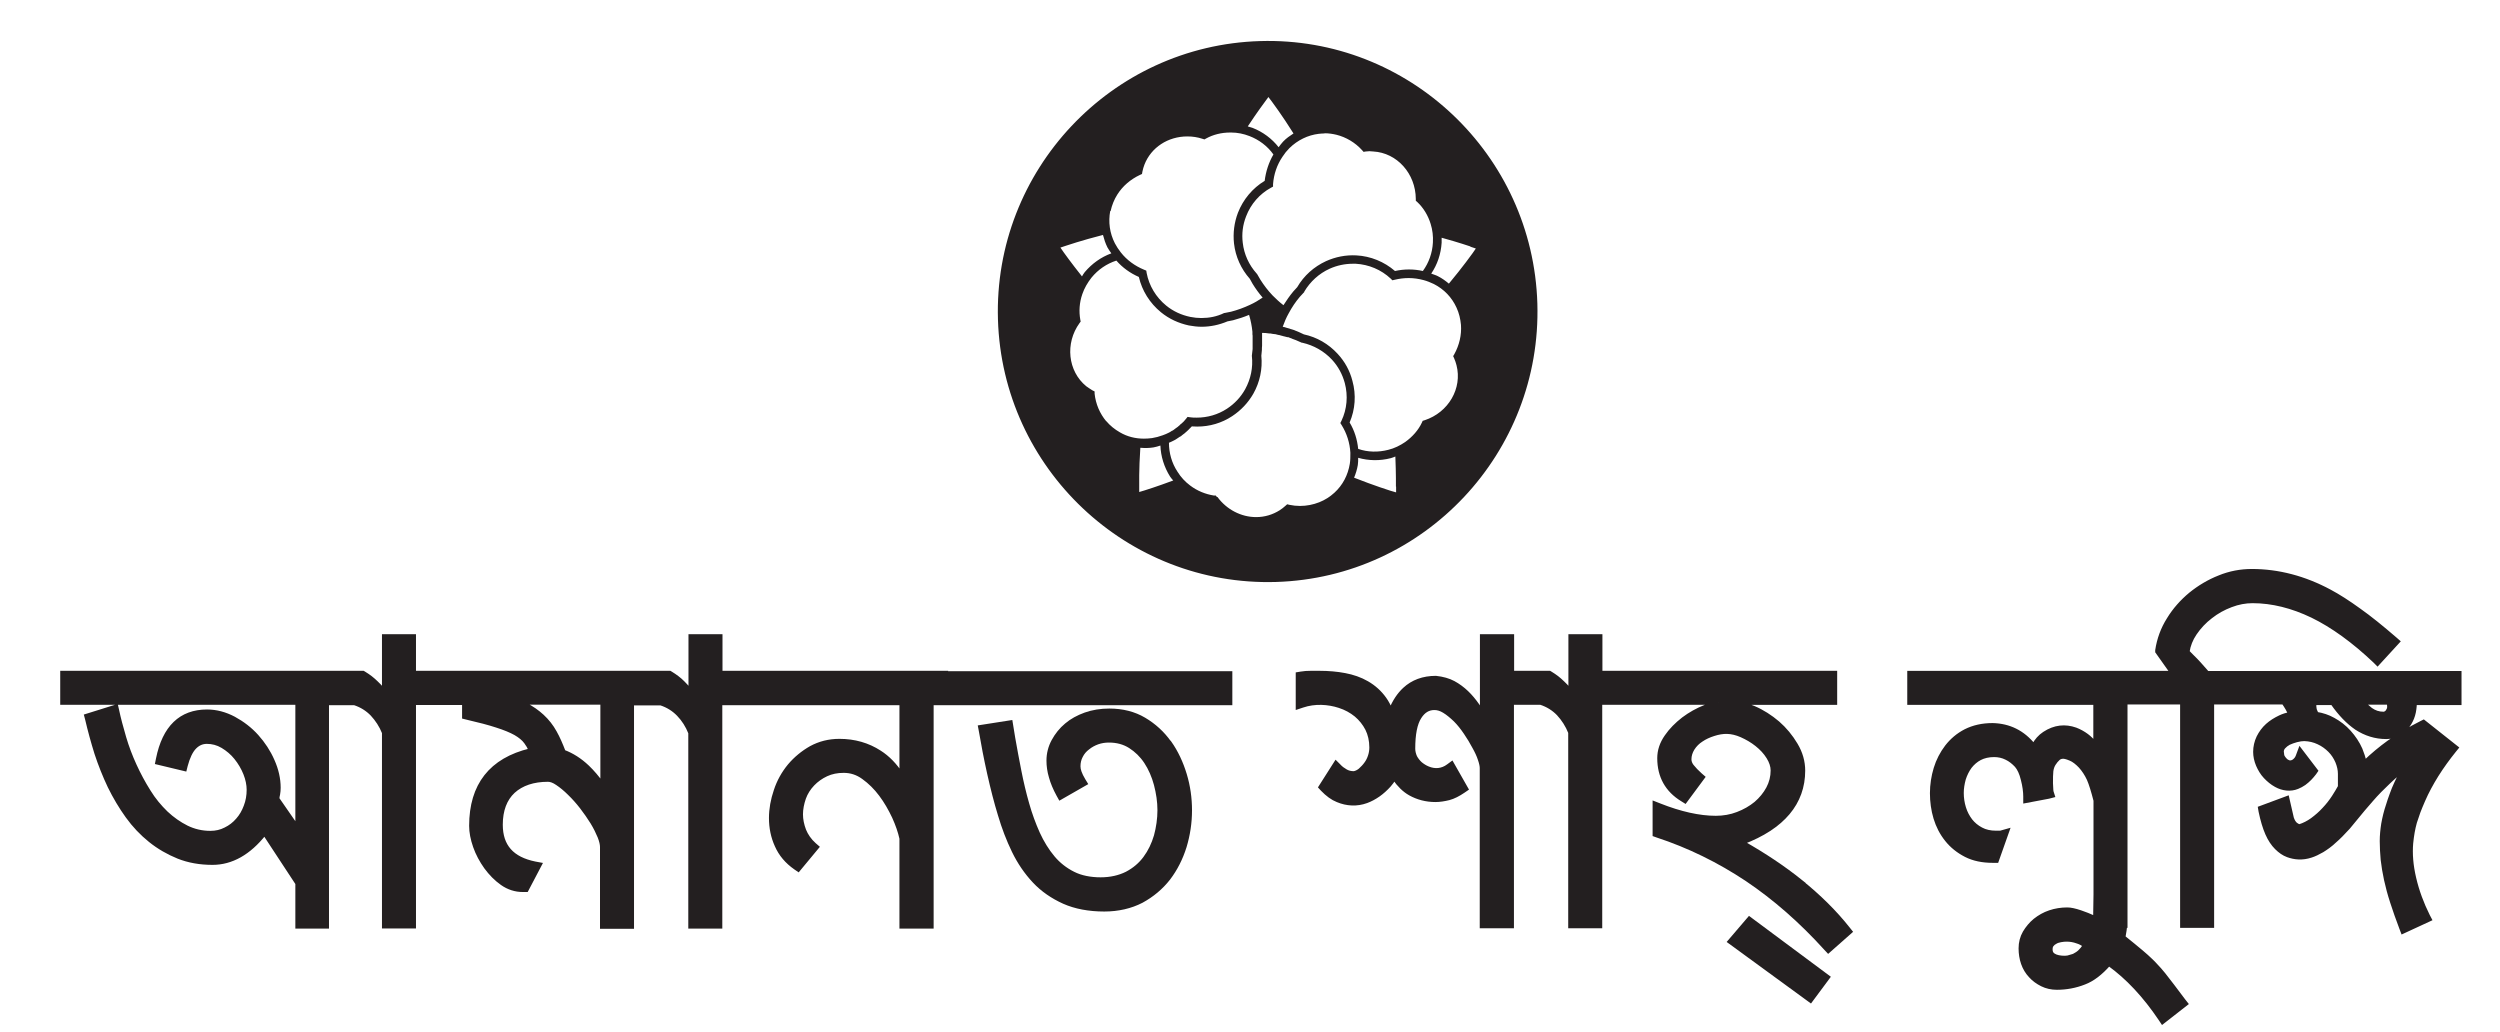 <?xml version="1.0" encoding="UTF-8"?><svg id="Layer_1" xmlns="http://www.w3.org/2000/svg" viewBox="0 0 134.5 55.53"><defs><style>.cls-1,.cls-2{fill:#231f20;}.cls-2{stroke:#231f20;stroke-miterlimit:10;stroke-width:.2px;}</style></defs><path class="cls-2" d="M62.92,39.95c-.36-.51-.82-.93-1.36-1.25-.54-.32-1.17-.48-1.88-.48-.46,0-.9.07-1.29.21-.39.14-.74.33-1.02.57-.29.24-.52.53-.7.86-.18.33-.27.69-.27,1.06,0,.28.04.58.13.88.08.3.22.63.4.96l.1.18,1.38-.79-.11-.18c-.1-.17-.17-.31-.21-.43-.04-.11-.06-.21-.06-.31,0-.2.04-.38.13-.55.09-.18.21-.32.37-.44.16-.13.33-.22.52-.29.2-.07.4-.1.61-.1.43,0,.81.1,1.14.31.33.21.62.49.85.84.23.35.41.76.53,1.21.12.46.19.92.19,1.38s-.07.94-.19,1.38c-.13.44-.32.84-.58,1.19-.25.34-.58.62-.98.83-.4.2-.87.31-1.41.31s-1.06-.1-1.47-.31c-.42-.21-.79-.5-1.09-.86-.31-.37-.58-.81-.8-1.29-.22-.49-.42-1.03-.58-1.6-.16-.56-.3-1.15-.42-1.76-.12-.61-.23-1.2-.33-1.77l-.14-.86-1.66.26.04.21c.12.71.27,1.49.45,2.3.18.8.37,1.55.58,2.23.2.68.45,1.33.74,1.93.3.62.67,1.16,1.11,1.63.44.47.98.84,1.6,1.12.61.27,1.34.41,2.17.41.75,0,1.43-.16,2.01-.46.57-.31,1.06-.72,1.45-1.22.38-.5.67-1.07.87-1.71.19-.63.29-1.29.29-1.95s-.09-1.3-.28-1.93c-.19-.63-.46-1.21-.82-1.72Z"/><path class="cls-2" d="M50.85,36.19h-12.08v-1.97h-1.63v2.94s-.04-.04-.06-.07c-.12-.14-.23-.26-.33-.36-.1-.1-.21-.2-.32-.28-.11-.08-.22-.16-.34-.23l-.05-.03h-13.76v-1.97h-1.63v2.94s-.04-.04-.06-.07c-.12-.14-.23-.26-.34-.36-.11-.11-.22-.2-.32-.28-.11-.08-.22-.16-.34-.23l-.05-.03H3.34v1.63h12.65v6.68l-1.06-1.53c.01-.09.02-.17.04-.24.02-.11.03-.23.03-.35,0-.48-.11-.97-.33-1.46-.21-.48-.5-.92-.85-1.31-.35-.39-.77-.71-1.23-.96-.47-.25-.96-.38-1.45-.38-1.42,0-2.31.86-2.65,2.56l-.04.2,1.5.36.05-.2c.12-.45.28-.79.48-.99.19-.19.4-.28.65-.28.29,0,.57.07.84.23.27.16.52.37.72.62.21.26.38.55.5.85.12.3.18.6.18.87,0,.31-.05.61-.16.89-.1.27-.24.52-.43.73-.18.21-.4.38-.65.5-.25.13-.52.19-.81.19-.46,0-.88-.1-1.27-.29-.4-.2-.77-.46-1.11-.78-.34-.33-.66-.71-.93-1.15-.29-.46-.54-.93-.76-1.41-.22-.48-.41-.98-.56-1.49-.16-.55-.29-1.03-.38-1.46l-.05-.22-1.63.51.05.19c.14.6.31,1.22.5,1.83.2.61.44,1.21.71,1.78.28.57.6,1.11.96,1.61.36.5.77.93,1.23,1.3.46.37.97.66,1.51.88.55.22,1.17.33,1.84.33,1.03,0,1.97-.53,2.8-1.58l1.76,2.68v2.33h1.61v-12.02h1.47c.37.12.69.32.95.59.26.28.48.61.63.99v10.43h1.63v-12.02h2.68v.75l.16.04c.65.15,1.19.29,1.61.43.41.13.75.27,1,.41.24.14.43.29.56.47.09.12.18.27.25.43-2.13.51-3.2,1.88-3.2,4.07,0,.34.07.71.21,1.11.14.4.34.77.59,1.12.25.34.54.64.87.87.34.24.72.36,1.11.36h.21l.73-1.39-.27-.05c-1.24-.25-1.84-.93-1.84-2.08,0-.78.23-1.38.67-1.79.45-.41,1.08-.62,1.86-.62.15,0,.31.06.5.19.21.14.43.32.65.54.23.22.45.47.66.74.21.27.4.55.57.82.17.28.29.53.39.77.09.23.13.41.13.55v4.3h1.63v-12.02h1.54c.37.12.69.32.95.59.27.28.48.61.63.99v10.43h1.63v-12.02h9.73v3.82c-.33-.51-.72-.91-1.16-1.19-.63-.41-1.36-.62-2.17-.62-.56,0-1.07.13-1.53.38-.44.25-.83.57-1.16.96-.33.4-.58.85-.74,1.34-.17.5-.26.99-.26,1.48,0,.52.1,1.02.31,1.48.21.48.55.88,1.01,1.2l.16.11,1.02-1.23-.15-.13c-.26-.23-.44-.5-.55-.77-.11-.29-.17-.58-.17-.86s.06-.58.16-.87c.1-.28.26-.53.47-.75.2-.21.45-.39.73-.52.28-.13.59-.19.93-.19.38,0,.73.11,1.06.35.35.25.66.56.93.92.28.37.51.78.71,1.2.19.42.32.8.4,1.16v4.75h1.64v-12.02h16.07v-1.63h-15.36ZM32.4,37.81v4.38c-.25-.36-.52-.67-.79-.93-.4-.38-.83-.65-1.28-.82-.15-.39-.3-.74-.47-1.04-.18-.33-.41-.62-.68-.87-.26-.24-.56-.45-.91-.63-.06-.03-.12-.06-.18-.09h4.31Z"/><path class="cls-2" d="M96.87,47.41c-.9-.72-1.94-1.42-3.11-2.08,2.16-.82,3.26-2.13,3.26-3.87,0-.48-.13-.95-.4-1.4-.26-.44-.59-.84-.97-1.17-.39-.33-.82-.61-1.29-.81-.29-.12-.58-.21-.86-.26h5.24v-1.63h-12.63v-1.97h-1.63v2.94s-.04-.04-.06-.07c-.12-.14-.23-.26-.34-.36-.11-.11-.22-.2-.32-.28-.11-.08-.22-.16-.34-.23l-.05-.03h-2.01v-1.97h-1.64v4.04c-.08-.1-.15-.21-.22-.31-.18-.26-.38-.5-.59-.7-.21-.2-.45-.38-.71-.52-.26-.14-.58-.23-.95-.27-.68,0-1.25.21-1.69.62-.3.28-.55.65-.74,1.12-.09-.22-.2-.43-.33-.61-.25-.35-.56-.63-.94-.85-.36-.21-.77-.35-1.2-.43-.42-.08-.88-.12-1.35-.12h-.49c-.17,0-.35.01-.52.04l-.18.03v1.8l.27-.09c.65-.22,1.37-.18,1.98.02.34.11.63.27.89.48.25.21.45.46.6.75.14.28.22.62.22.99,0,.14-.02.3-.07.45-.05.16-.12.3-.21.42-.09.13-.2.24-.32.35-.1.08-.21.14-.33.16-.18,0-.32-.04-.44-.11-.14-.08-.26-.17-.35-.27l-.18-.18-.84,1.32.11.12c.27.28.54.48.82.59.5.21,1.04.24,1.56.05.22-.08.44-.2.64-.34.2-.14.4-.32.58-.52.1-.11.19-.24.27-.37.25.36.53.64.85.82.41.23.87.35,1.37.35.23,0,.47-.04.72-.1.26-.07.51-.2.79-.39l.16-.11-.79-1.39-.19.14c-.34.26-.73.28-1.09.13-.15-.06-.29-.15-.41-.25-.12-.11-.21-.23-.28-.36-.06-.14-.1-.29-.1-.44,0-.77.11-1.35.34-1.7.21-.33.47-.48.79-.48.17,0,.34.05.52.16.2.12.4.29.6.48.2.2.38.43.55.68.17.25.33.51.46.76.13.23.24.46.31.68.07.2.1.36.1.46v8.52h1.64v-12.02h1.54c.37.12.69.32.95.59.26.28.48.62.63,1v10.43h1.63v-12.02h6.35c-.23.04-.47.11-.71.2-.43.17-.82.39-1.18.66-.36.28-.67.59-.91.94-.26.37-.39.76-.39,1.17,0,.98.42,1.73,1.24,2.23l.16.1.97-1.31-.15-.13c-.18-.16-.33-.32-.45-.47-.09-.12-.13-.24-.13-.36,0-.2.06-.39.17-.57.12-.19.28-.35.47-.47.19-.13.41-.23.66-.31.5-.16.94-.17,1.49.07.29.13.57.29.82.49.25.2.46.42.62.68.15.24.23.48.23.71,0,.34-.08.66-.24.96-.16.3-.39.58-.66.81-.28.23-.61.42-.98.56-.36.14-.76.21-1.17.21-.89,0-1.91-.23-3.02-.67l-.28-.11v1.7l.14.05c1.71.56,3.33,1.36,4.82,2.35,1.49,1,2.92,2.25,4.25,3.72l.14.15,1.2-1.06-.12-.15c-.71-.9-1.58-1.76-2.58-2.56Z"/><polygon class="cls-2" points="93.04 50.66 97.41 53.85 98.36 52.57 94.11 49.41 93.04 50.66"/><path class="cls-2" d="M112.73,49.39c-.3-.14-.57-.24-.8-.32-.3-.1-.53-.15-.71-.15-.33,0-.64.05-.94.15-.3.1-.56.25-.8.44-.23.19-.41.41-.56.66-.15.26-.22.55-.22.85,0,.28.04.55.13.81.09.26.23.49.41.68.17.19.38.34.62.46.24.12.51.18.8.18.5,0,1-.09,1.48-.28.45-.17.89-.51,1.32-1,.99.71,1.92,1.7,2.76,2.95l.12.18,1.28-1-.15-.19c-.22-.29-.42-.55-.58-.77-.18-.24-.34-.44-.48-.62-.15-.18-.29-.35-.44-.5-.14-.16-.31-.31-.48-.47-.18-.16-.38-.33-.59-.5l-.12-.1c-.16-.13-.34-.27-.53-.43.02-.15.05-.27.06-.36.02-.12.02-.2.03-.24h.02v-12.02h3.03v12.02h1.63v-12.02h3.83c.16.23.27.43.35.6-.18.04-.37.1-.54.18-.25.12-.48.26-.68.44-.2.18-.36.4-.48.64-.12.25-.18.52-.18.79,0,.23.05.47.15.71.1.23.23.45.4.63.17.18.36.34.58.46.36.2.78.25,1.15.1.13-.05.25-.12.37-.2.11-.08.21-.17.3-.26.09-.09.17-.19.25-.29l.09-.13-.87-1.14-.13.35c-.04.11-.11.2-.21.27-.09.06-.19.07-.26.05-.08-.03-.13-.06-.17-.1-.06-.06-.1-.11-.13-.16-.03-.05-.05-.09-.05-.14,0-.06-.02-.11-.02-.16,0-.09.03-.17.09-.24.08-.09.17-.16.28-.22.13-.06.27-.11.42-.15.16-.04.29-.06.41-.06.28.01.53.07.76.18.24.11.44.26.61.43.17.17.3.37.4.6.09.22.14.44.14.65v.69c-.09.16-.2.35-.33.55-.15.23-.32.45-.52.66-.19.21-.41.4-.64.57-.21.15-.44.27-.67.34-.06,0-.13-.04-.2-.09-.09-.07-.16-.19-.21-.34l-.25-1.09-1.48.55.03.18c.1.48.22.88.36,1.2.14.32.31.57.5.76.19.19.39.33.61.41.36.13.78.18,1.26.02.19-.06.39-.16.6-.28.21-.13.44-.29.66-.5.22-.19.46-.43.74-.74l.8-.97c.14-.17.29-.34.44-.51.15-.17.29-.33.45-.49.16-.16.32-.32.48-.47.16-.15.33-.31.52-.47.09-.08.18-.16.27-.23-.16.27-.29.52-.39.75-.09.2-.18.4-.25.61-.07.2-.14.38-.19.56-.12.35-.2.69-.26,1.02-.05.32-.08.63-.08.93,0,.32.02.66.05,1,.04.35.1.71.18,1.08.08.37.19.78.33,1.21.14.44.31.91.49,1.39l.08.21,1.47-.68-.1-.19c-.33-.66-.58-1.34-.74-2.03-.16-.68-.21-1.31-.16-1.88.02-.21.05-.41.08-.59.03-.17.07-.35.12-.53.06-.18.12-.37.19-.56.07-.18.15-.38.26-.63.19-.44.44-.9.72-1.35.29-.46.61-.9.94-1.31l.13-.16-1.78-1.41-.12.06c-.62.31-1.21.67-1.76,1.05-.44.32-.88.68-1.29,1.08-.05-.24-.13-.48-.22-.7-.15-.34-.36-.65-.61-.93-.25-.28-.54-.5-.85-.67-.28-.16-.59-.26-.9-.31-.02-.05-.05-.1-.07-.15-.02-.04-.04-.1-.05-.23v-.05s-.03-.05-.04-.1c0-.02,0-.03,0-.04h1c.41.59.84,1.03,1.29,1.34.49.32,1.03.49,1.61.49.22,0,.43-.05.61-.15.18-.09.34-.22.47-.36.13-.14.24-.32.32-.52.08-.2.12-.41.14-.66,0-.05,0-.1-.01-.14h2.42v-1.63h-13.57c-.33-.38-.58-.66-.78-.85-.17-.17-.25-.25-.28-.29.05-.34.18-.67.39-.98.23-.34.52-.65.85-.9.33-.26.69-.46,1.09-.61.39-.15.78-.22,1.16-.22,1.05,0,2.13.27,3.21.79,1.09.53,2.22,1.35,3.36,2.43l.15.15,1.11-1.21-.16-.14c-.73-.63-1.36-1.14-1.94-1.55-.58-.42-1.11-.76-1.58-1.01-1.36-.73-2.77-1.1-4.19-1.1-.6,0-1.19.11-1.75.34-.56.22-1.08.53-1.55.91-.47.39-.87.84-1.18,1.35-.33.52-.53,1.08-.62,1.67v.08s.8,1.13.8,1.13h-14.14v1.63h10.01v2.19c-.14-.17-.29-.32-.45-.44-.19-.14-.39-.25-.6-.33-.56-.2-1.13-.15-1.69.22-.24.16-.43.37-.57.64-.57-.71-1.31-1.08-2.21-1.1-.55,0-1.03.11-1.45.32-.41.21-.75.5-1.02.85-.26.34-.47.74-.6,1.17-.13.43-.2.88-.2,1.33s.06.91.19,1.34c.13.43.33.82.61,1.17.27.34.62.62,1.03.83.41.21.9.31,1.45.31h.22l.58-1.64-.39.11s-.05,0-.08,0h-.16c-.3,0-.57-.06-.79-.18-.23-.12-.42-.28-.57-.47-.15-.2-.27-.42-.35-.68-.08-.26-.12-.53-.12-.8,0-.25.04-.49.11-.75.08-.25.19-.47.33-.66.14-.18.32-.34.53-.45.21-.11.47-.17.76-.17.24,0,.46.05.66.15.21.1.38.24.54.41.14.16.26.41.34.75.09.34.13.66.13.92v.25l1.27-.24.23-.06-.07-.22s-.02-.09-.03-.45c0-.27,0-.5.02-.66.02-.14.06-.27.13-.38.07-.11.15-.21.24-.29.07-.06.16-.09.26-.09.04,0,.16.01.39.11.17.07.35.21.53.4.18.2.33.43.45.69.11.25.23.64.36,1.15v5.04l-.02,1.26ZM128.53,38.04s-.01.09-.03.13c-.02.04-.05.08-.07.12-.04.04-.08.07-.11.08-.03.02-.06.02-.09.02-.25,0-.47-.07-.68-.22-.13-.1-.26-.22-.39-.36h1.33c.03.06.04.14.04.23ZM111.42,51.46c-.12.04-.23.06-.33.06-.25,0-.46-.04-.6-.13-.11-.07-.16-.16-.16-.31,0-.1.02-.18.06-.23.05-.07.11-.12.19-.16.08-.05.18-.08.29-.1.11-.02.22-.03.31-.03.19,0,.38.03.57.1.14.04.27.11.39.2-.03.07-.07.13-.12.19-.09.11-.17.19-.28.26-.1.07-.21.12-.32.16Z"/><path class="cls-1" d="M82.71,16.33c-.24-8.02-6.93-14.36-14.92-14.12-8.01.24-14.34,6.96-14.1,14.98.24,8.02,6.95,14.36,14.96,14.12,7.99-.24,14.3-6.96,14.06-14.98ZM75.11,26.18v.31s-.31-.09-.31-.09c0,0-.86-.27-1.95-.7.09-.22.16-.44.2-.68.02-.13.02-.26.02-.39.56.16,1.17.17,1.75.02.09-.02.17-.06.25-.09.04.94.03,1.62.03,1.62ZM78.23,19.27c.05.12.1.25.13.38.32,1.24-.43,2.54-1.72,2.96l-.1.03-.04.09c-.19.41-.51.77-.9,1.05-.28.19-.58.34-.91.42-.54.14-1.11.13-1.62-.05-.05-.5-.2-.99-.46-1.42.3-.7.36-1.49.15-2.24-.14-.55-.41-1.04-.8-1.46-.49-.53-1.11-.89-1.81-1.04l-.28-.13h0c-.06-.03-.13-.05-.2-.08l-.04-.02c-.07-.02-.13-.04-.2-.06l-.05-.02c-.06-.02-.12-.03-.18-.05-.02,0-.04-.01-.05-.02-.05-.01-.1-.02-.14-.03.09-.25.19-.49.32-.72.17-.32.37-.62.6-.89l.24-.26v-.02c.32-.54.79-.97,1.36-1.23.4-.18.82-.27,1.26-.27.05,0,.1,0,.15,0,.7.04,1.37.32,1.88.8l.09.09.13-.03c.25-.06.5-.09.75-.09h0c.27,0,.54.04.8.11.19.05.38.13.55.21.55.28.97.72,1.22,1.27.14.3.21.61.24.93.04.54-.09,1.09-.36,1.58l-.06.1.05.11ZM79.1,13.27l.3.1-.18.26s-.52.73-1.27,1.63c-.18-.15-.37-.29-.59-.4-.11-.06-.24-.09-.36-.14.33-.49.52-1.05.56-1.66,0-.09,0-.18,0-.27.91.25,1.55.47,1.55.47ZM71.26,7.17c.22,0,.43.03.64.08.52.13,1.01.42,1.38.83l.08.09.12-.02c.13-.02.26-.02.4,0,1.28.07,2.28,1.19,2.29,2.55v.1l.08.07c.33.31.58.72.72,1.18.1.32.14.66.12,1-.03.56-.22,1.09-.54,1.53-.49-.11-1-.11-1.5,0-.58-.5-1.31-.8-2.08-.84-.57-.03-1.12.08-1.63.31-.65.3-1.19.78-1.55,1.4l-.21.23h0c-.2.24-.37.49-.53.74-.21-.16-.4-.34-.58-.52-.25-.26-.47-.55-.66-.85l-.18-.31-.02-.02c-.42-.47-.68-1.04-.75-1.66-.06-.48,0-.96.18-1.42.25-.66.73-1.21,1.34-1.54l.11-.06v-.13c.04-.53.21-1.04.51-1.48.11-.17.23-.32.37-.46.44-.43.99-.7,1.58-.77.1-.01.21-.02.31-.02ZM68.05,5.48l.19-.26.19.25s.54.72,1.16,1.71c-.2.13-.39.26-.56.44-.09.09-.16.2-.24.3-.36-.46-.84-.82-1.4-1.04-.08-.03-.17-.05-.26-.08.52-.79.92-1.32.92-1.32ZM59.75,11.36c.07-.32.19-.62.36-.89.29-.46.71-.82,1.22-1.06l.11-.05.02-.12c.03-.13.06-.26.11-.38.36-.93,1.27-1.52,2.31-1.52.28,0,.55.04.82.13l.1.03.09-.05c.38-.21.83-.32,1.29-.32.02,0,.04,0,.06,0,.34,0,.67.07.98.19.52.2.97.54,1.29.99-.25.43-.41.92-.47,1.42-.65.39-1.16,1-1.44,1.72-.2.53-.27,1.09-.21,1.65.08.71.38,1.37.85,1.9l.15.27h0c.16.26.34.51.54.74-.22.15-.44.28-.68.39-.32.15-.67.28-1.02.37l-.35.07h-.02c-.39.19-.8.27-1.23.27-.19,0-.39-.02-.59-.06-.48-.1-.92-.3-1.3-.61-.55-.45-.92-1.07-1.05-1.75l-.02-.13-.12-.05c-.49-.2-.93-.52-1.25-.93-.12-.15-.23-.32-.32-.49-.28-.55-.36-1.15-.25-1.74ZM57.05,13.32l.3-.1s.85-.29,1.99-.58c.06.23.13.45.24.67.06.11.14.22.21.32-.55.2-1.04.55-1.43,1.01-.06.07-.1.15-.15.23-.59-.74-.98-1.29-.98-1.29l-.18-.26ZM59.52,22.67c-.35-.42-.57-.93-.63-1.49v-.12s-.12-.06-.12-.06c-.11-.07-.22-.14-.33-.22-.99-.81-1.15-2.31-.36-3.4l.06-.08-.02-.1c-.08-.45-.05-.92.11-1.38.11-.32.28-.61.49-.88.36-.44.82-.75,1.34-.92.33.38.75.68,1.21.88.17.74.59,1.41,1.19,1.9.44.36.95.59,1.5.71.23.04.45.07.68.07.48,0,.95-.1,1.4-.29l.3-.06h0c.29-.08.58-.17.86-.29.09.3.15.61.18.91,0,.03,0,.06,0,.09,0,.04,0,.08.01.12,0,.03,0,.06,0,.09,0,.05,0,.09,0,.14h0v.06c0,.06,0,.12,0,.19,0,.02,0,.03,0,.05,0,.07,0,.14,0,.19l-.04.35v.02c.07.63-.06,1.24-.36,1.79-.24.43-.57.78-.98,1.05-.49.32-1.05.48-1.63.48-.12,0-.24,0-.36-.02l-.13-.02-.08.1s-.07.08-.12.14c-.01.01-.02.02-.03.03-.04.04-.08.08-.12.11h-.01c-.04.05-.09.09-.14.13l-.02.02s-.09.07-.14.1h0c-.05.04-.1.08-.15.11h-.02c-.05.04-.11.07-.16.1-.12.06-.23.11-.35.15-.19.07-.38.12-.57.15-.15.02-.3.03-.44.03-.46,0-.9-.11-1.29-.34-.28-.16-.53-.36-.74-.61ZM61.59,26.38l-.3.09v-.31s-.02-.9.06-2.07c.24.02.47.02.71-.02.12-.02.25-.06.37-.1.02.58.2,1.16.52,1.67.05.08.11.14.17.21-.88.33-1.53.53-1.53.53ZM65.47,26.74l-.06-.08h-.1c-.45-.07-.9-.25-1.28-.54-.27-.2-.5-.45-.68-.74-.31-.47-.46-1.01-.46-1.56.08-.03.16-.07.24-.11.07-.03.13-.07.19-.11h0c.06-.04.12-.08.18-.12h.02c.05-.05.1-.08.16-.13l.03-.02c.06-.05.11-.09.16-.14l.02-.02s.09-.08.13-.13c.01,0,.03-.03.04-.04.02-.02.04-.04.06-.06.1,0,.19.01.29.01.67,0,1.32-.19,1.88-.56.47-.31.86-.72,1.14-1.21.35-.62.5-1.33.43-2.04l.03-.31h0c0-.08,0-.15.01-.23v-.05c0-.07,0-.13,0-.2v-.06h0c0-.06,0-.11,0-.16,0-.03,0-.07,0-.1,0-.04,0-.08,0-.12h.01c.12,0,.25.01.37.03h.06c.06.01.11.02.17.03.03,0,.06,0,.09.01.03,0,.06,0,.09.02h0s.1.02.14.03c.02,0,.05,0,.07.02.05.01.1.02.15.04.02,0,.03,0,.05.01.05.01.11.03.16.04h.05c.06.03.12.05.18.07l.04.02c.07.03.13.05.19.07l.32.14h.03c.61.14,1.16.45,1.59.91.33.36.56.78.69,1.26.18.68.12,1.4-.18,2.03l-.06.12.07.11c.28.45.44.96.47,1.49,0,.2,0,.4-.03.59-.1.61-.38,1.15-.83,1.56-.24.22-.51.39-.81.51-.33.13-.68.2-1.04.2-.19,0-.38-.02-.57-.06l-.12-.03-.09.08c-.1.09-.2.17-.31.24-.38.24-.81.37-1.27.37-.81,0-1.59-.41-2.08-1.08Z"/></svg>